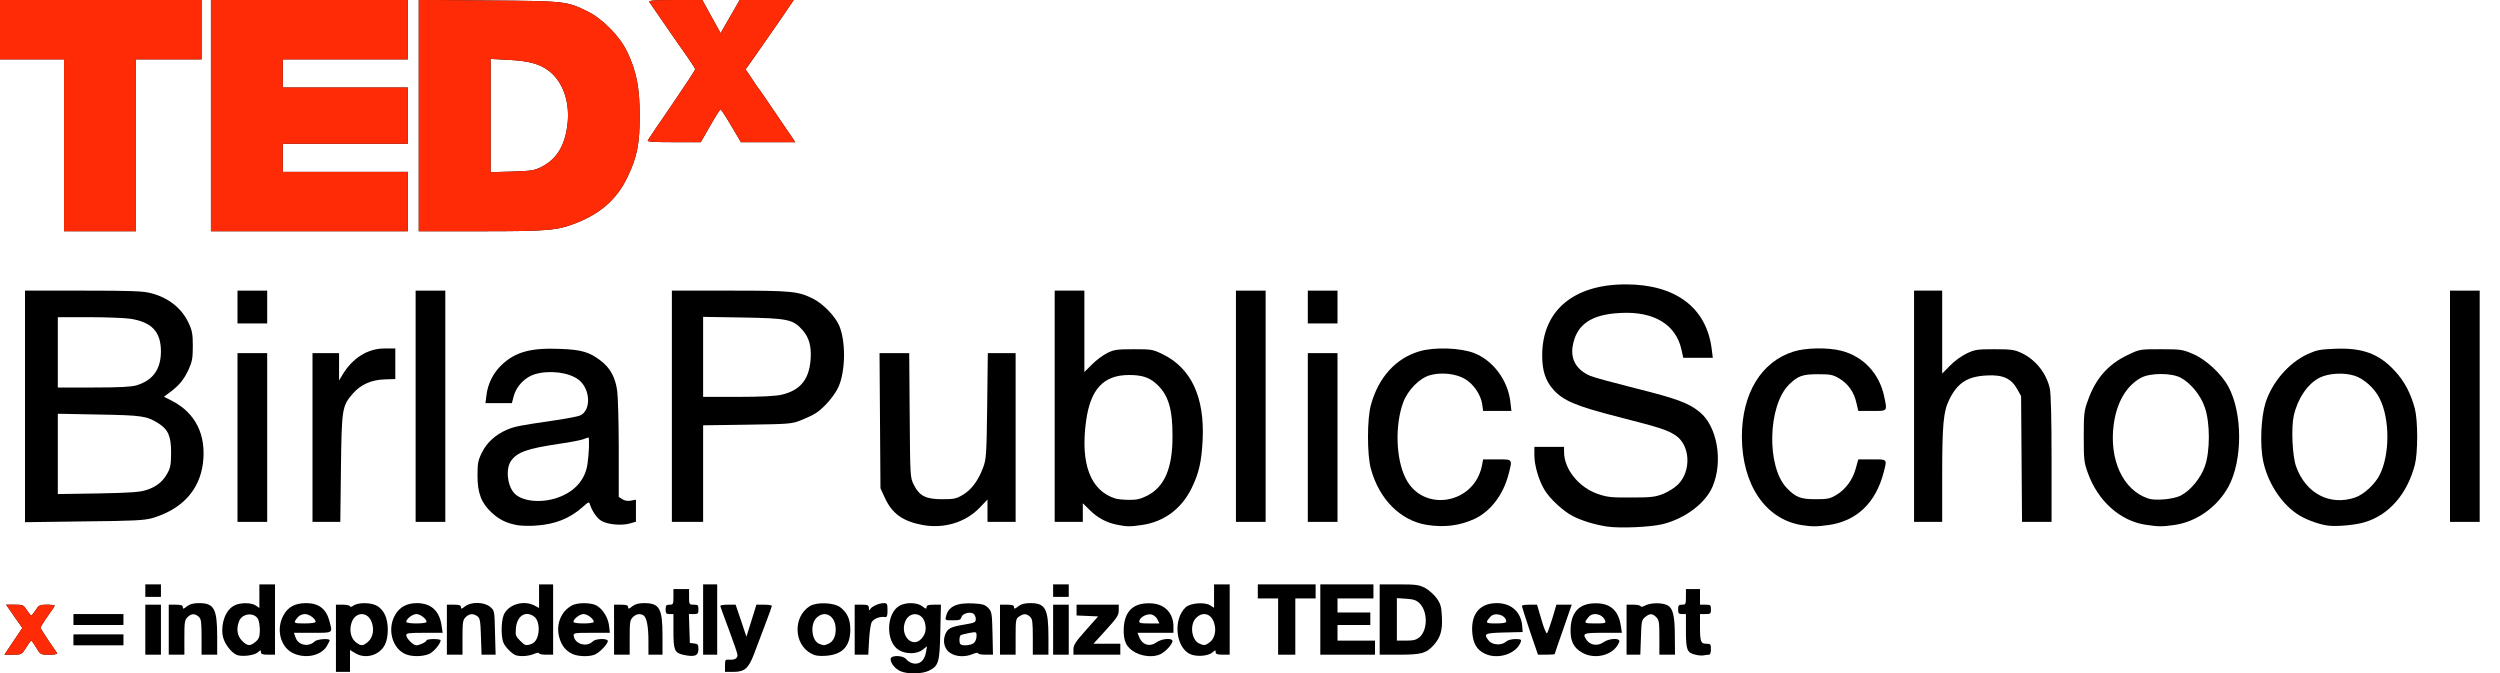 <!DOCTYPE svg PUBLIC "-//W3C//DTD SVG 20010904//EN" "http://www.w3.org/TR/2001/REC-SVG-20010904/DTD/svg10.dtd">
<svg version="1.0" xmlns="http://www.w3.org/2000/svg" width="1600px" height="431px" viewBox="0 0 16000 4310" preserveAspectRatio="xMidYMid meet">
<g id="layer101" fill="#000000" stroke="none">
 <path d="M5764 4296 c-35 -15 -64 -51 -64 -78 0 -27 82 -25 101 2 8 11 28 23 44 26 41 8 72 -19 81 -70 l7 -40 -28 22 c-36 29 -107 30 -153 2 -86 -53 -81 -239 8 -285 43 -22 112 -19 144 6 21 17 26 18 26 5 0 -12 11 -16 46 -16 l46 0 -4 173 c-4 195 -11 218 -70 248 -44 23 -137 25 -184 5z m133 -208 c27 -30 33 -61 22 -104 -19 -67 -98 -72 -125 -8 -37 89 44 176 103 112z"/>
 <path d="M2150 4085 l0 -215 45 0 c25 0 45 5 45 11 0 5 10 3 22 -5 32 -22 115 -21 154 3 17 10 39 35 48 56 24 51 24 144 -1 192 -35 68 -125 93 -190 53 l-33 -20 0 70 0 70 -45 0 -45 0 0 -215z m205 23 c33 -29 42 -82 22 -131 -28 -66 -104 -61 -127 8 -16 49 -5 99 27 125 33 26 46 25 78 -2z"/>
 <path d="M4640 4260 c0 -38 2 -40 28 -38 34 2 52 -8 52 -30 0 -9 -25 -82 -55 -162 -30 -80 -55 -148 -55 -152 0 -5 22 -8 49 -8 l49 0 35 103 34 102 32 -102 32 -103 49 0 c28 0 50 3 50 8 0 4 -20 59 -44 122 -24 63 -56 147 -70 185 -35 93 -61 115 -132 115 l-54 0 0 -40z"/>
 <path d="M1514 4191 c-38 -17 -82 -78 -89 -125 -12 -80 20 -163 75 -191 38 -20 110 -19 138 1 l22 15 0 -75 0 -76 50 0 50 0 0 225 0 225 -45 0 c-35 0 -45 -4 -45 -17 0 -14 -2 -14 -20 2 -22 20 -104 30 -136 16z m122 -84 c22 -19 26 -32 27 -72 0 -28 -5 -60 -11 -72 -25 -47 -103 -38 -122 13 -19 49 -12 93 19 125 35 35 52 36 87 6z"/>
 <path d="M1873 4179 c-78 -39 -107 -151 -60 -239 29 -55 74 -80 147 -80 81 0 129 38 149 117 20 76 25 73 -108 73 l-120 0 11 31 c17 49 83 62 122 24 15 -15 96 -21 96 -7 0 4 -9 21 -19 38 -38 62 -139 82 -218 43z m147 -199 c0 -20 -41 -50 -68 -50 -16 0 -36 8 -44 18 -34 40 -32 42 41 42 41 0 71 -4 71 -10z"/>
 <path d="M2594 4186 c-86 -38 -118 -165 -63 -254 28 -48 75 -72 137 -72 91 0 145 50 158 144 l7 46 -117 0 c-98 0 -116 2 -116 15 0 20 44 65 64 65 21 0 66 -22 66 -32 0 -4 20 -8 45 -8 25 0 45 3 45 8 0 22 -45 75 -75 88 -43 17 -110 18 -151 0z m136 -206 c0 -19 -40 -50 -65 -50 -25 0 -65 31 -65 50 0 6 28 10 65 10 37 0 65 -4 65 -10z"/>
 <path d="M3300 4193 c-23 -9 -60 -45 -76 -75 -18 -35 -18 -139 0 -183 28 -66 126 -96 196 -60 l30 16 0 -76 0 -75 45 0 45 0 0 225 0 225 -45 0 c-25 0 -45 -4 -45 -9 0 -6 -16 -3 -35 5 -34 14 -87 17 -115 7z m104 -73 c51 -19 60 -142 13 -175 -54 -38 -107 -4 -115 73 -4 47 -2 54 26 82 33 33 39 34 76 20z"/>
 <path d="M3665 4186 c-44 -20 -72 -55 -86 -108 -22 -83 12 -167 83 -204 36 -19 123 -18 157 2 40 23 73 78 79 129 l5 45 -117 0 c-114 0 -117 1 -114 21 8 52 83 73 122 34 18 -19 96 -21 96 -2 0 19 -55 76 -85 87 -36 14 -104 12 -140 -4z m135 -206 c0 -19 -40 -50 -65 -50 -25 0 -65 31 -65 50 0 6 28 10 65 10 37 0 65 -4 65 -10z"/>
 <path d="M4370 4190 c-53 -13 -60 -30 -60 -152 l0 -108 -25 0 c-21 0 -25 -5 -25 -30 0 -25 4 -30 25 -30 23 0 25 -3 25 -50 l0 -50 50 0 50 0 0 50 c0 49 1 50 30 50 27 0 30 3 30 30 0 27 -3 30 -30 30 l-31 0 3 93 3 92 28 3 c23 3 27 8 27 36 0 44 -25 53 -100 36z"/>
 <path d="M5190 4182 c-111 -61 -115 -235 -7 -303 44 -27 153 -23 194 7 45 34 65 77 65 143 0 107 -50 160 -155 168 -48 3 -70 0 -97 -15z m114 -63 c33 -15 50 -59 43 -112 -10 -73 -74 -101 -122 -52 -42 41 -30 146 17 165 31 12 33 12 62 -1z"/>
 <path d="M6083 4180 c-38 -23 -52 -74 -33 -121 16 -38 34 -47 123 -62 66 -11 72 -14 72 -36 0 -13 -7 -28 -16 -34 -23 -14 -70 0 -76 23 -4 17 -14 20 -55 20 -50 0 -50 0 -43 -27 15 -62 69 -87 176 -81 57 3 73 8 93 28 23 24 25 33 28 163 l3 137 -47 0 c-27 0 -48 -4 -48 -9 0 -6 -16 -3 -35 5 -48 20 -104 18 -142 -6z m151 -66 c9 -8 16 -28 16 -43 0 -28 0 -28 -46 -20 -25 5 -50 11 -55 14 -10 7 -12 48 -2 58 12 13 72 7 87 -9z"/>
 <path d="M7270 4178 c-61 -32 -82 -74 -78 -159 6 -114 68 -166 184 -157 82 7 134 65 134 148 l0 40 -115 0 -115 0 13 32 c19 46 67 59 107 30 38 -28 113 -31 103 -4 -9 25 -44 62 -75 78 -40 21 -107 17 -158 -8z m138 -213 c-6 -14 -23 -28 -37 -32 -29 -7 -74 15 -79 40 -3 15 6 17 62 17 l66 0 -12 -25z"/>
 <path d="M7614 4185 c-92 -47 -106 -225 -25 -299 30 -27 122 -34 156 -12 l25 16 0 -75 0 -75 50 0 50 0 0 225 0 225 -45 0 c-35 0 -45 -4 -45 -17 0 -14 -2 -14 -20 2 -27 25 -107 30 -146 10z m129 -75 c32 -25 43 -76 27 -124 -19 -60 -73 -74 -115 -31 -42 41 -30 140 19 163 31 15 40 14 69 -8z"/>
 <path d="M9502 4183 c-53 -26 -76 -68 -80 -143 -6 -115 52 -180 158 -180 92 0 154 56 162 145 l3 40 -117 3 c-127 3 -136 8 -99 53 23 28 81 31 109 6 11 -10 35 -17 60 -17 35 0 40 3 35 18 -27 77 -148 116 -231 75z m138 -205 c0 -41 -74 -64 -102 -30 -34 39 -32 42 36 42 44 0 66 -4 66 -12z"/>
 <path d="M10126 4177 c-57 -32 -78 -77 -74 -158 6 -114 68 -166 184 -157 79 7 124 53 138 146 l6 42 -120 0 c-128 0 -135 3 -105 47 23 33 71 39 106 14 37 -27 112 -30 102 -3 -29 82 -151 118 -237 69z m147 -204 c-15 -43 -77 -58 -105 -25 -34 40 -32 42 41 42 63 0 70 -2 64 -17z"/>
 <path d="M10850 4190 c-53 -13 -60 -30 -60 -152 l0 -108 -25 0 c-21 0 -25 -5 -25 -30 0 -25 4 -30 25 -30 23 0 25 -3 25 -50 l0 -50 45 0 45 0 0 50 0 50 35 0 c32 0 35 2 35 30 0 28 -3 30 -35 30 l-35 0 0 79 c0 99 5 111 41 111 26 0 29 3 29 35 0 21 -5 35 -12 35 -7 0 -22 2 -33 4 -11 3 -36 1 -55 -4z"/>
 <path d="M47 4162 c10 -15 36 -53 57 -85 l39 -58 -52 -74 -52 -75 55 0 c53 0 57 2 78 35 13 19 25 35 28 35 3 0 15 -16 28 -35 20 -32 26 -35 72 -35 28 0 50 3 50 6 0 3 -20 34 -45 68 -25 35 -45 68 -45 73 0 5 22 41 49 81 27 39 52 76 56 81 4 7 -13 11 -50 11 -55 0 -56 0 -83 -45 -15 -25 -29 -45 -32 -45 -3 0 -18 20 -33 45 -28 44 -30 45 -84 45 l-55 0 19 -28z"/>
 <path d="M930 4030 l0 -160 50 0 50 0 0 160 0 160 -50 0 -50 0 0 -160z"/>
 <path d="M1080 4030 l0 -160 45 0 c34 0 45 4 45 16 0 13 5 12 26 -5 19 -15 41 -21 78 -21 97 0 116 36 116 218 l0 112 -50 0 -50 0 0 -113 c0 -98 -3 -116 -18 -130 -25 -22 -48 -21 -72 3 -18 18 -20 33 -20 130 l0 110 -50 0 -50 0 0 -160z"/>
 <path d="M2860 4030 l0 -160 45 0 c34 0 45 4 45 16 0 13 5 12 26 -5 39 -31 123 -29 161 3 28 24 28 25 31 165 l4 141 -45 0 -45 0 -4 -116 c-3 -100 -6 -118 -23 -130 -26 -19 -51 -18 -75 6 -18 18 -20 33 -20 130 l0 110 -50 0 -50 0 0 -160z"/>
 <path d="M3930 4030 l0 -160 45 0 c34 0 45 4 45 16 0 13 5 12 26 -5 19 -15 41 -21 76 -21 99 0 118 33 118 210 l0 120 -45 0 -45 0 0 -88 c0 -92 -11 -150 -32 -164 -22 -13 -47 -9 -68 12 -18 18 -20 33 -20 130 l0 110 -50 0 -50 0 0 -160z"/>
 <path d="M4500 3965 l0 -225 45 0 45 0 0 225 0 225 -45 0 -45 0 0 -225z"/>
 <path d="M5470 4030 l0 -160 45 0 c40 0 45 3 46 23 0 12 3 16 6 9 7 -18 57 -42 88 -42 23 0 25 3 25 46 0 37 -3 45 -17 43 -32 -5 -72 11 -84 33 -7 12 -14 64 -17 115 l-5 93 -43 0 -44 0 0 -160z"/>
 <path d="M6400 4030 l0 -160 45 0 c34 0 45 4 45 16 0 13 5 12 26 -5 19 -15 41 -21 78 -21 97 0 116 36 116 218 l0 112 -50 0 -50 0 0 -113 c0 -98 -3 -116 -18 -130 -23 -21 -41 -21 -70 -1 -21 14 -22 23 -22 130 l0 114 -50 0 -50 0 0 -160z"/>
 <path d="M6740 4030 l0 -160 50 0 50 0 0 160 0 160 -50 0 -50 0 0 -160z"/>
 <path d="M6870 4156 c0 -28 14 -49 79 -122 l79 -89 -69 -3 -69 -3 0 -34 0 -35 135 0 135 0 0 36 c0 31 -11 48 -81 125 l-81 89 86 0 86 0 0 35 0 35 -150 0 -150 0 0 -34z"/>
 <path d="M8180 4010 l0 -180 -65 0 -65 0 0 -45 0 -45 185 0 185 0 0 45 0 45 -65 0 -65 0 0 180 0 180 -55 0 -55 0 0 -180z"/>
 <path d="M8450 3965 l0 -225 170 0 170 0 0 45 0 45 -115 0 -115 0 0 45 0 45 105 0 105 0 0 40 0 40 -105 0 -105 0 0 50 0 50 120 0 120 0 0 45 0 45 -175 0 -175 0 0 -225z"/>
 <path d="M8830 3965 l0 -225 123 0 c110 0 129 3 168 23 24 13 57 43 74 66 25 36 30 54 33 116 5 87 -8 133 -51 182 -48 54 -79 63 -222 63 l-125 0 0 -225z m255 113 c53 -46 53 -164 1 -216 -20 -20 -38 -27 -86 -30 l-60 -4 0 136 0 136 59 0 c48 0 65 -5 86 -22z"/>
 <path d="M9791 4038 c-28 -84 -51 -156 -51 -160 0 -5 22 -8 48 -8 l49 0 28 95 c15 53 31 92 36 88 4 -4 19 -47 34 -95 l26 -88 49 0 49 0 -54 156 c-30 85 -55 157 -55 160 0 2 -24 4 -54 4 l-53 0 -52 -152z"/>
 <path d="M10410 4030 l0 -160 45 0 c25 0 45 5 45 10 0 6 13 4 30 -5 35 -18 106 -19 140 -2 37 18 49 68 49 200 l1 117 -50 0 -50 0 0 -110 c0 -97 -2 -112 -20 -130 -25 -25 -41 -25 -71 -1 -22 18 -24 28 -27 130 l-4 111 -44 0 -44 0 0 -160z"/>
 <path d="M470 4095 l0 -35 160 0 160 0 0 35 0 35 -160 0 -160 0 0 -35z"/>
 <path d="M470 3965 l0 -35 160 0 160 0 0 35 0 35 -160 0 -160 0 0 -35z"/>
 <path d="M930 3780 l0 -40 50 0 50 0 0 40 0 40 -50 0 -50 0 0 -40z"/>
 <path d="M6740 3780 l0 -40 50 0 50 0 0 40 0 40 -50 0 -50 0 0 -40z"/>
 <path d="M10285 3370 c-82 -13 -160 -37 -219 -67 -61 -31 -150 -113 -183 -171 -36 -61 -63 -155 -63 -218 l0 -54 95 0 95 0 0 33 c0 109 94 226 215 268 62 21 87 24 215 23 127 0 152 -3 204 -23 32 -13 75 -40 95 -60 87 -87 79 -252 -16 -315 -54 -35 -97 -49 -363 -117 -271 -69 -357 -105 -419 -176 -50 -56 -71 -121 -71 -218 0 -286 199 -455 535 -455 319 0 517 149 550 414 l7 56 -94 0 -95 0 -12 -54 c-36 -160 -177 -245 -391 -233 -188 9 -282 75 -305 213 -14 86 26 153 114 190 20 9 149 44 288 79 267 67 340 94 411 152 113 92 151 317 82 478 -46 107 -177 205 -321 240 -79 19 -274 27 -354 15z"/>
 <path d="M3310 3361 c-69 -13 -114 -35 -163 -80 -67 -62 -91 -126 -91 -236 0 -79 3 -98 28 -148 31 -64 87 -115 159 -146 50 -22 84 -28 309 -61 75 -11 148 -25 161 -31 72 -33 66 -169 -9 -228 -61 -48 -187 -64 -281 -36 -63 19 -118 76 -135 140 l-12 45 -84 0 -85 0 6 -49 c9 -76 44 -145 98 -196 89 -84 189 -110 376 -102 135 5 185 20 257 75 60 45 94 106 106 193 5 35 10 202 10 371 l0 308 23 15 c16 10 35 13 55 9 l32 -6 0 70 0 71 -42 12 c-54 14 -140 6 -180 -18 -28 -17 -59 -62 -73 -107 -5 -16 -9 -14 -44 17 -83 75 -178 113 -304 121 -40 3 -92 1 -117 -3z m259 -176 c109 -38 177 -115 191 -216 10 -67 13 -169 6 -169 -3 0 -17 5 -33 11 -15 6 -86 20 -158 30 -201 30 -265 53 -304 108 -38 53 -23 170 27 214 53 48 171 57 271 22z"/>
 <path d="M5905 3360 c-125 -23 -195 -72 -241 -172 l-29 -63 -3 -432 -3 -433 95 0 95 0 3 398 c3 392 3 398 26 444 36 72 77 93 182 93 75 0 91 -3 132 -28 55 -32 100 -93 130 -175 20 -53 22 -82 26 -394 l4 -338 89 0 89 0 0 540 0 540 -90 0 -90 0 0 -72 0 -71 -50 52 c-90 94 -227 136 -365 111z"/>
 <path d="M7153 3359 c-70 -13 -129 -45 -177 -93 l-46 -45 0 59 0 60 -90 0 -90 0 0 -740 0 -740 95 0 95 0 0 260 0 261 49 -49 c27 -27 71 -60 98 -73 42 -21 62 -24 168 -24 116 0 123 1 188 33 181 89 267 274 254 547 -7 138 -23 212 -71 310 -65 132 -177 215 -318 235 -73 11 -97 11 -155 -1z m188 -186 c112 -57 163 -176 163 -378 1 -179 -27 -269 -103 -338 -46 -42 -93 -57 -175 -57 -163 0 -247 90 -275 294 -38 274 28 448 189 497 14 4 52 8 86 8 47 1 72 -5 115 -26z"/>
 <path d="M9130 3359 c-168 -28 -304 -164 -357 -361 -24 -89 -24 -319 1 -407 48 -175 158 -297 308 -342 95 -29 264 -24 353 11 123 48 218 177 232 318 l6 52 -90 0 -91 0 -6 -44 c-10 -62 -56 -129 -111 -161 -57 -34 -152 -44 -222 -24 -67 18 -143 95 -172 173 -54 146 -48 362 15 487 111 223 442 166 489 -84 l7 -37 89 0 c102 0 99 -4 74 95 -35 133 -115 237 -218 286 -96 44 -194 56 -307 38z"/>
 <path d="M11527 3360 c-230 -39 -378 -260 -379 -565 0 -276 124 -481 331 -545 78 -25 221 -27 306 -5 142 37 243 146 274 293 20 96 23 92 -77 92 l-89 0 -12 -52 c-15 -69 -54 -123 -110 -156 -41 -24 -56 -27 -136 -27 -100 0 -129 11 -186 67 -136 137 -144 527 -13 662 57 59 88 71 184 71 75 0 91 -3 132 -27 59 -35 105 -97 125 -170 l16 -58 89 0 c99 0 96 -4 73 85 -51 194 -172 309 -350 335 -80 11 -110 11 -178 0z"/>
 <path d="M13735 3359 c-165 -24 -309 -152 -373 -333 -24 -65 -26 -85 -26 -231 0 -146 2 -166 26 -231 50 -142 129 -232 257 -293 76 -36 76 -36 211 -36 126 0 140 2 204 30 83 34 185 129 229 212 90 170 90 468 0 636 -72 132 -205 227 -348 247 -80 11 -97 11 -180 -1z m221 -187 c64 -33 129 -112 156 -190 33 -96 33 -277 -1 -374 -26 -78 -90 -156 -155 -191 -59 -31 -193 -31 -252 0 -94 50 -157 157 -176 298 -31 229 60 423 222 476 44 15 162 4 206 -19z"/>
 <path d="M14900 3364 c-63 -8 -157 -44 -205 -79 -101 -71 -183 -201 -211 -335 -21 -100 -14 -278 15 -371 42 -132 147 -255 268 -312 60 -27 80 -31 178 -35 175 -7 281 32 382 142 61 65 103 146 128 241 20 79 20 281 0 360 -49 186 -163 318 -317 366 -60 19 -178 30 -238 23z m173 -180 c55 -19 126 -84 156 -143 67 -130 67 -362 0 -492 -32 -64 -98 -124 -159 -144 -67 -22 -168 -17 -226 13 -75 38 -140 134 -164 243 -17 76 -9 259 15 324 61 173 216 254 378 199z"/>
 <path d="M160 2601 l0 -741 373 0 c305 0 384 3 432 16 114 29 199 97 243 193 22 47 26 70 26 146 0 77 -4 99 -27 150 -30 65 -61 102 -120 146 l-38 28 51 26 c151 77 221 218 199 399 -22 174 -135 296 -325 352 -50 14 -117 18 -436 21 l-378 5 0 -741z m777 535 c64 -20 107 -55 136 -110 18 -33 22 -58 22 -131 0 -104 -19 -147 -83 -187 -74 -46 -104 -50 -379 -55 l-263 -5 0 257 0 257 258 -4 c206 -4 267 -8 309 -22z m-63 -670 c105 -32 155 -102 156 -216 0 -126 -57 -188 -195 -210 -33 -5 -151 -10 -262 -10 l-203 0 0 225 0 225 228 0 c169 0 241 -4 276 -14z"/>
 <path d="M1520 2800 l0 -540 95 0 95 0 0 540 0 540 -95 0 -95 0 0 -540z"/>
 <path d="M2000 2800 l0 -540 85 0 85 0 0 88 0 87 21 -35 c65 -109 162 -170 272 -170 l67 0 0 98 0 98 -65 2 c-86 2 -155 32 -205 89 -71 81 -73 95 -78 481 l-4 342 -89 0 -89 0 0 -540z"/>
 <path d="M2660 2600 l0 -740 95 0 95 0 0 740 0 740 -95 0 -95 0 0 -740z"/>
 <path d="M4300 2600 l0 -740 373 0 c401 0 436 4 535 54 61 32 136 109 162 168 44 101 42 292 -4 395 -27 58 -94 135 -146 168 -19 12 -62 32 -95 45 -57 23 -75 24 -342 28 l-283 4 0 309 0 309 -100 0 -100 0 0 -740z m703 -74 c119 -28 175 -97 185 -225 6 -85 -10 -143 -54 -191 -59 -66 -94 -73 -381 -78 l-253 -4 0 256 0 256 223 0 c151 0 240 -5 280 -14z"/>
 <path d="M7910 2600 l0 -740 95 0 95 0 0 740 0 740 -95 0 -95 0 0 -740z"/>
 <path d="M8370 2800 l0 -540 95 0 95 0 0 540 0 540 -95 0 -95 0 0 -540z"/>
 <path d="M12250 2600 l0 -740 90 0 90 0 0 266 0 265 50 -51 c28 -29 75 -63 107 -78 53 -25 68 -27 178 -27 104 0 127 3 170 23 92 42 163 131 184 230 7 34 11 195 11 452 l0 400 -94 0 -95 0 -3 -402 -3 -403 -25 -45 c-38 -68 -92 -93 -195 -87 -122 6 -186 46 -239 153 -38 76 -46 157 -46 487 l0 297 -90 0 -90 0 0 -740z"/>
 <path d="M15680 2600 l0 -740 95 0 95 0 0 740 0 740 -95 0 -95 0 0 -740z"/>
 <path d="M1520 1965 l0 -105 95 0 95 0 0 105 0 105 -95 0 -95 0 0 -105z"/>
 <path d="M8370 1965 l0 -105 95 0 95 0 0 105 0 105 -95 0 -95 0 0 -105z"/>
 <path d="M410 930 l0 -550 -205 0 -205 0 0 -190 0 -190 645 0 645 0 0 190 0 190 -210 0 -210 0 0 550 0 550 -230 0 -230 0 0 -550z"/>
 <path d="M1350 740 l0 -740 630 0 630 0 0 190 0 190 -400 0 -400 0 0 90 0 90 400 0 400 0 0 180 0 180 -400 0 -400 0 0 90 0 90 400 0 400 0 0 190 0 190 -630 0 -630 0 0 -740z"/>
 <path d="M2680 739 l0 -740 448 4 c492 4 497 4 632 70 95 46 207 160 253 257 60 124 81 230 81 405 1 182 -16 270 -79 400 -66 137 -167 228 -322 290 -124 50 -182 55 -613 55 l-400 0 0 -741z m786 329 c96 -50 147 -131 165 -265 19 -145 -26 -279 -119 -350 -58 -44 -126 -63 -259 -70 l-113 -6 0 363 0 362 138 -4 c124 -4 142 -7 188 -30z"/>
 <path d="M4146 898 c4 -7 74 -111 156 -230 81 -119 148 -220 147 -225 0 -4 -21 -38 -47 -75 -63 -88 -236 -340 -246 -355 -6 -10 30 -13 166 -13 l173 0 58 106 59 106 61 -106 61 -106 173 0 173 0 -87 128 c-48 70 -118 169 -154 221 l-67 95 37 55 c20 31 38 58 41 61 4 3 59 83 123 178 l117 172 -174 0 -174 0 -62 -105 c-34 -58 -65 -105 -69 -105 -3 0 -33 47 -66 105 l-60 105 -173 0 c-136 0 -172 -3 -166 -12z"/>
 </g>
<g id="layer102" fill="#ff2b06" stroke="none">
 <path d="M47 4162 c10 -15 36 -53 57 -85 l39 -58 -52 -74 -52 -75 55 0 c53 0 57 2 78 35 13 19 25 35 28 35 3 0 15 -16 28 -35 20 -32 26 -35 72 -35 28 0 50 3 50 6 0 3 -20 34 -45 68 -25 35 -45 68 -45 73 0 5 22 41 49 81 27 39 52 76 56 81 4 7 -13 11 -50 11 -55 0 -56 0 -83 -45 -15 -25 -29 -45 -32 -45 -3 0 -18 20 -33 45 -28 44 -30 45 -84 45 l-55 0 19 -28z"/>
 <path d="M410 930 l0 -550 -205 0 -205 0 0 -190 0 -190 645 0 645 0 0 190 0 190 -210 0 -210 0 0 550 0 550 -230 0 -230 0 0 -550z"/>
 <path d="M1350 740 l0 -740 630 0 630 0 0 190 0 190 -400 0 -400 0 0 90 0 90 400 0 400 0 0 180 0 180 -400 0 -400 0 0 90 0 90 400 0 400 0 0 190 0 190 -630 0 -630 0 0 -740z"/>
 <path d="M2680 739 l0 -740 448 4 c492 4 497 4 632 70 95 46 207 160 253 257 60 124 81 230 81 405 1 182 -16 270 -79 400 -66 137 -167 228 -322 290 -124 50 -182 55 -613 55 l-400 0 0 -741z m786 329 c96 -50 147 -131 165 -265 19 -145 -26 -279 -119 -350 -58 -44 -126 -63 -259 -70 l-113 -6 0 363 0 362 138 -4 c124 -4 142 -7 188 -30z"/>
 <path d="M4146 898 c4 -7 74 -111 156 -230 81 -119 148 -220 147 -225 0 -4 -21 -38 -47 -75 -63 -88 -236 -340 -246 -355 -6 -10 30 -13 166 -13 l173 0 58 106 59 106 61 -106 61 -106 173 0 173 0 -87 128 c-48 70 -118 169 -154 221 l-67 95 37 55 c20 31 38 58 41 61 4 3 59 83 123 178 l117 172 -174 0 -174 0 -62 -105 c-34 -58 -65 -105 -69 -105 -3 0 -33 47 -66 105 l-60 105 -173 0 c-136 0 -172 -3 -166 -12z"/>
 </g>

</svg>